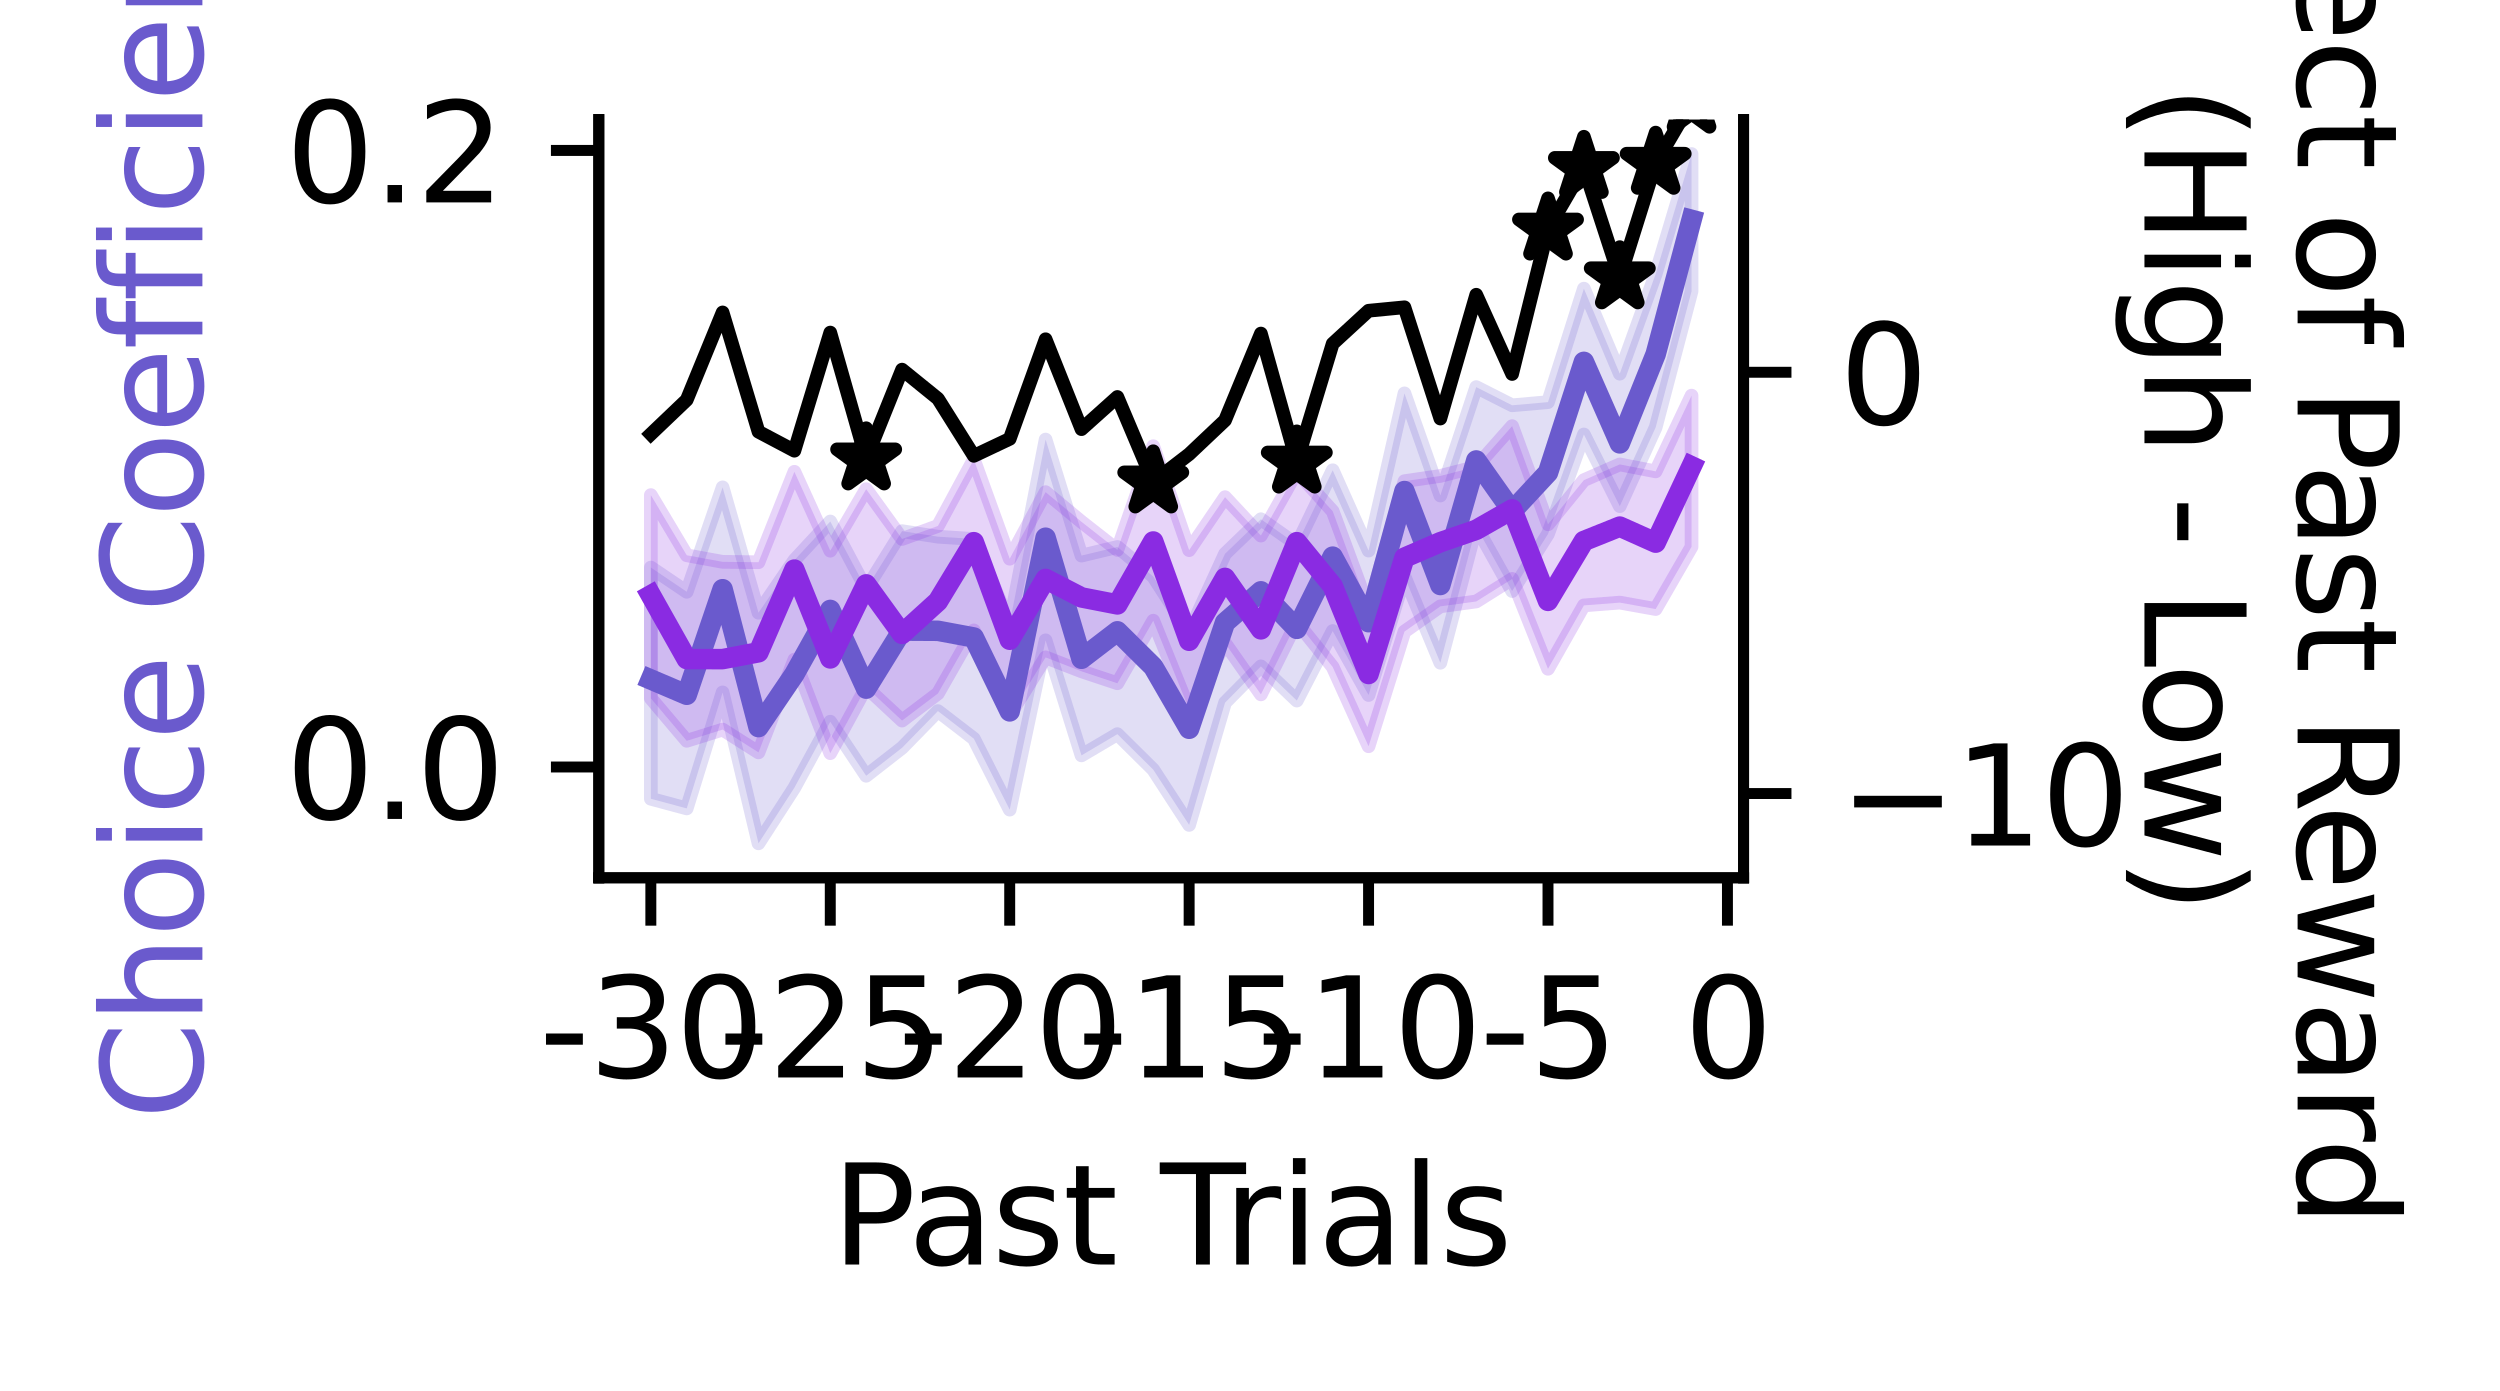 <?xml version="1.0" encoding="utf-8" standalone="no"?>
<!DOCTYPE svg PUBLIC "-//W3C//DTD SVG 1.1//EN"
  "http://www.w3.org/Graphics/SVG/1.1/DTD/svg11.dtd">
<svg xmlns:xlink="http://www.w3.org/1999/xlink" width="182.786pt" height="101.736pt" viewBox="0 0 182.786 101.736" xmlns="http://www.w3.org/2000/svg" version="1.1">
 <defs>
  <style type="text/css">*{stroke-linejoin: round; stroke-linecap: butt}</style>
 </defs>
 <g id="figure_1">
  <g id="patch_1">
   <path d="M -0 101.736 
L 182.786 101.736 
L 182.786 0 
L -0 0 
z
" style="fill: #ffffff"/>
  </g>
  <g id="axes_1">
   <g id="patch_2">
    <path d="M 43.781 64.179 
L 127.481 64.179 
L 127.481 8.739 
L 43.781 8.739 
z
" style="fill: #ffffff"/>
   </g>
   <g id="PolyCollection_1">
    <defs>
     <path id="m248b22ed10" d="M 47.586 -60.239 
L 47.586 -43.334 
L 50.21 -42.629 
L 52.833 -51.109 
L 55.457 -40.076 
L 58.081 -44.144 
L 60.705 -48.968 
L 63.329 -45.016 
L 65.953 -47.061 
L 68.576 -49.746 
L 71.2 -47.728 
L 73.824 -42.539 
L 76.448 -54.918 
L 79.072 -46.507 
L 81.696 -48.059 
L 84.319 -45.465 
L 86.943 -41.422 
L 89.567 -50.36 
L 92.191 -53.015 
L 94.815 -50.515 
L 97.438 -55.598 
L 100.062 -50.921 
L 102.686 -59.589 
L 105.31 -53.278 
L 107.934 -63.234 
L 110.558 -58.522 
L 113.181 -62.696 
L 115.805 -69.969 
L 118.429 -64.729 
L 121.053 -70.49 
L 123.677 -80.441 
L 123.677 -90.476 
L 123.677 -90.476 
L 121.053 -81.704 
L 118.429 -74.414 
L 115.805 -80.631 
L 113.181 -72.335 
L 110.558 -72.103 
L 107.934 -73.433 
L 105.31 -65.508 
L 102.686 -72.975 
L 100.062 -61.48 
L 97.438 -67.353 
L 94.815 -61.923 
L 92.191 -63.772 
L 89.567 -61.245 
L 86.943 -55.514 
L 84.319 -59.58 
L 81.696 -61.744 
L 79.072 -61.114 
L 76.448 -69.597 
L 73.824 -56.139 
L 71.2 -62.327 
L 68.576 -62.496 
L 65.953 -62.901 
L 63.329 -58.671 
L 60.705 -63.608 
L 58.081 -60.779 
L 55.457 -56.937 
L 52.833 -66.103 
L 50.21 -58.468 
L 47.586 -60.239 
z
" style="stroke: #6a5acd; stroke-opacity: 0.2"/>
    </defs>
    <g clip-path="url(#pf0b938bebc)">
     <use xlink:href="#m248b22ed10" x="0" y="101.736" style="fill: #6a5acd; fill-opacity: 0.2; stroke: #6a5acd; stroke-opacity: 0.2"/>
    </g>
   </g>
   <g id="PolyCollection_2">
    <defs>
     <path id="m00e9e85e83" d="M 47.586 -65.538 
L 47.586 -50.677 
L 50.21 -47.572 
L 52.833 -48.392 
L 55.457 -46.726 
L 58.081 -53.511 
L 60.705 -46.668 
L 63.329 -51.492 
L 65.953 -49.052 
L 68.576 -51.035 
L 71.2 -55.643 
L 73.824 -49.46 
L 76.448 -53.673 
L 79.072 -52.654 
L 81.696 -51.78 
L 84.319 -56.354 
L 86.943 -49.867 
L 89.567 -54.716 
L 92.191 -50.969 
L 94.815 -56.253 
L 97.438 -52.971 
L 100.062 -47.173 
L 102.686 -55.56 
L 105.31 -57.405 
L 107.934 -57.759 
L 110.558 -59.409 
L 113.181 -52.837 
L 115.805 -57.472 
L 118.429 -57.677 
L 121.053 -57.206 
L 123.677 -61.756 
L 123.677 -72.811 
L 123.677 -72.811 
L 121.053 -67.272 
L 118.429 -67.781 
L 115.805 -66.631 
L 113.181 -63.403 
L 110.558 -70.578 
L 107.934 -67.612 
L 105.31 -66.938 
L 102.686 -66.555 
L 100.062 -57.267 
L 97.438 -64.357 
L 94.815 -67.25 
L 92.191 -62.577 
L 89.567 -65.386 
L 86.943 -61.512 
L 84.319 -69.112 
L 81.696 -61.529 
L 79.072 -63.583 
L 76.448 -65.752 
L 73.824 -60.885 
L 71.2 -68.137 
L 68.576 -63.282 
L 65.953 -62.328 
L 63.329 -65.969 
L 60.705 -61.471 
L 58.081 -67.241 
L 55.457 -60.629 
L 52.833 -60.657 
L 50.21 -61.138 
L 47.586 -65.538 
z
" style="stroke: #8a2be2; stroke-opacity: 0.2"/>
    </defs>
    <g clip-path="url(#pf0b938bebc)">
     <use xlink:href="#m00e9e85e83" x="0" y="101.736" style="fill: #8a2be2; fill-opacity: 0.2; stroke: #8a2be2; stroke-opacity: 0.2"/>
    </g>
   </g>
   <g id="matplotlib.axis_1">
    <g id="xtick_1">
     <g id="line2d_1">
      <defs>
       <path id="m80d147f03b" d="M 0 0 
L 0 3.5 
" style="stroke: #000000; stroke-width: 0.8"/>
      </defs>
      <g>
       <use xlink:href="#m80d147f03b" x="47.586" y="64.179" style="stroke: #000000; stroke-width: 0.8"/>
      </g>
     </g>
     <g id="text_1">
      <!-- -30 -->
      <g transform="translate(39.419 78.778) scale(0.1 -0.1)">
       <defs>
        <path id="DejaVuSans-2d" d="M 313 2009 
L 1997 2009 
L 1997 1497 
L 313 1497 
L 313 2009 
z
" transform="scale(0.016)"/>
        <path id="DejaVuSans-33" d="M 2597 2516 
Q 3050 2419 3304 2112 
Q 3559 1806 3559 1356 
Q 3559 666 3084 287 
Q 2609 -91 1734 -91 
Q 1441 -91 1130 -33 
Q 819 25 488 141 
L 488 750 
Q 750 597 1062 519 
Q 1375 441 1716 441 
Q 2309 441 2620 675 
Q 2931 909 2931 1356 
Q 2931 1769 2642 2001 
Q 2353 2234 1838 2234 
L 1294 2234 
L 1294 2753 
L 1863 2753 
Q 2328 2753 2575 2939 
Q 2822 3125 2822 3475 
Q 2822 3834 2567 4026 
Q 2313 4219 1838 4219 
Q 1578 4219 1281 4162 
Q 984 4106 628 3988 
L 628 4550 
Q 988 4650 1302 4700 
Q 1616 4750 1894 4750 
Q 2613 4750 3031 4423 
Q 3450 4097 3450 3541 
Q 3450 3153 3228 2886 
Q 3006 2619 2597 2516 
z
" transform="scale(0.016)"/>
        <path id="DejaVuSans-30" d="M 2034 4250 
Q 1547 4250 1301 3770 
Q 1056 3291 1056 2328 
Q 1056 1369 1301 889 
Q 1547 409 2034 409 
Q 2525 409 2770 889 
Q 3016 1369 3016 2328 
Q 3016 3291 2770 3770 
Q 2525 4250 2034 4250 
z
M 2034 4750 
Q 2819 4750 3233 4129 
Q 3647 3509 3647 2328 
Q 3647 1150 3233 529 
Q 2819 -91 2034 -91 
Q 1250 -91 836 529 
Q 422 1150 422 2328 
Q 422 3509 836 4129 
Q 1250 4750 2034 4750 
z
" transform="scale(0.016)"/>
       </defs>
       <use xlink:href="#DejaVuSans-2d"/>
       <use xlink:href="#DejaVuSans-33" x="36.084"/>
       <use xlink:href="#DejaVuSans-30" x="99.707"/>
      </g>
     </g>
    </g>
    <g id="xtick_2">
     <g id="line2d_2">
      <g>
       <use xlink:href="#m80d147f03b" x="60.705" y="64.179" style="stroke: #000000; stroke-width: 0.8"/>
      </g>
     </g>
     <g id="text_2">
      <!-- -25 -->
      <g transform="translate(52.539 78.778) scale(0.1 -0.1)">
       <defs>
        <path id="DejaVuSans-32" d="M 1228 531 
L 3431 531 
L 3431 0 
L 469 0 
L 469 531 
Q 828 903 1448 1529 
Q 2069 2156 2228 2338 
Q 2531 2678 2651 2914 
Q 2772 3150 2772 3378 
Q 2772 3750 2511 3984 
Q 2250 4219 1831 4219 
Q 1534 4219 1204 4116 
Q 875 4013 500 3803 
L 500 4441 
Q 881 4594 1212 4672 
Q 1544 4750 1819 4750 
Q 2544 4750 2975 4387 
Q 3406 4025 3406 3419 
Q 3406 3131 3298 2873 
Q 3191 2616 2906 2266 
Q 2828 2175 2409 1742 
Q 1991 1309 1228 531 
z
" transform="scale(0.016)"/>
        <path id="DejaVuSans-35" d="M 691 4666 
L 3169 4666 
L 3169 4134 
L 1269 4134 
L 1269 2991 
Q 1406 3038 1543 3061 
Q 1681 3084 1819 3084 
Q 2600 3084 3056 2656 
Q 3513 2228 3513 1497 
Q 3513 744 3044 326 
Q 2575 -91 1722 -91 
Q 1428 -91 1123 -41 
Q 819 9 494 109 
L 494 744 
Q 775 591 1075 516 
Q 1375 441 1709 441 
Q 2250 441 2565 725 
Q 2881 1009 2881 1497 
Q 2881 1984 2565 2268 
Q 2250 2553 1709 2553 
Q 1456 2553 1204 2497 
Q 953 2441 691 2322 
L 691 4666 
z
" transform="scale(0.016)"/>
       </defs>
       <use xlink:href="#DejaVuSans-2d"/>
       <use xlink:href="#DejaVuSans-32" x="36.084"/>
       <use xlink:href="#DejaVuSans-35" x="99.707"/>
      </g>
     </g>
    </g>
    <g id="xtick_3">
     <g id="line2d_3">
      <g>
       <use xlink:href="#m80d147f03b" x="73.824" y="64.179" style="stroke: #000000; stroke-width: 0.8"/>
      </g>
     </g>
     <g id="text_3">
      <!-- -20 -->
      <g transform="translate(65.658 78.778) scale(0.1 -0.1)">
       <use xlink:href="#DejaVuSans-2d"/>
       <use xlink:href="#DejaVuSans-32" x="36.084"/>
       <use xlink:href="#DejaVuSans-30" x="99.707"/>
      </g>
     </g>
    </g>
    <g id="xtick_4">
     <g id="line2d_4">
      <g>
       <use xlink:href="#m80d147f03b" x="86.943" y="64.179" style="stroke: #000000; stroke-width: 0.8"/>
      </g>
     </g>
     <g id="text_4">
      <!-- -15 -->
      <g transform="translate(78.777 78.778) scale(0.1 -0.1)">
       <defs>
        <path id="DejaVuSans-31" d="M 794 531 
L 1825 531 
L 1825 4091 
L 703 3866 
L 703 4441 
L 1819 4666 
L 2450 4666 
L 2450 531 
L 3481 531 
L 3481 0 
L 794 0 
L 794 531 
z
" transform="scale(0.016)"/>
       </defs>
       <use xlink:href="#DejaVuSans-2d"/>
       <use xlink:href="#DejaVuSans-31" x="36.084"/>
       <use xlink:href="#DejaVuSans-35" x="99.707"/>
      </g>
     </g>
    </g>
    <g id="xtick_5">
     <g id="line2d_5">
      <g>
       <use xlink:href="#m80d147f03b" x="100.062" y="64.179" style="stroke: #000000; stroke-width: 0.8"/>
      </g>
     </g>
     <g id="text_5">
      <!-- -10 -->
      <g transform="translate(91.896 78.778) scale(0.1 -0.1)">
       <use xlink:href="#DejaVuSans-2d"/>
       <use xlink:href="#DejaVuSans-31" x="36.084"/>
       <use xlink:href="#DejaVuSans-30" x="99.707"/>
      </g>
     </g>
    </g>
    <g id="xtick_6">
     <g id="line2d_6">
      <g>
       <use xlink:href="#m80d147f03b" x="113.181" y="64.179" style="stroke: #000000; stroke-width: 0.8"/>
      </g>
     </g>
     <g id="text_6">
      <!-- -5 -->
      <g transform="translate(108.196 78.778) scale(0.1 -0.1)">
       <use xlink:href="#DejaVuSans-2d"/>
       <use xlink:href="#DejaVuSans-35" x="36.084"/>
      </g>
     </g>
    </g>
    <g id="xtick_7">
     <g id="line2d_7">
      <g>
       <use xlink:href="#m80d147f03b" x="126.301" y="64.179" style="stroke: #000000; stroke-width: 0.8"/>
      </g>
     </g>
     <g id="text_7">
      <!-- 0 -->
      <g transform="translate(123.119 78.778) scale(0.1 -0.1)">
       <use xlink:href="#DejaVuSans-30"/>
      </g>
     </g>
    </g>
    <g id="text_8">
     <!-- Past Trials -->
     <g transform="translate(60.805 92.456) scale(0.1 -0.1)">
      <defs>
       <path id="DejaVuSans-50" d="M 1259 4147 
L 1259 2394 
L 2053 2394 
Q 2494 2394 2734 2622 
Q 2975 2850 2975 3272 
Q 2975 3691 2734 3919 
Q 2494 4147 2053 4147 
L 1259 4147 
z
M 628 4666 
L 2053 4666 
Q 2838 4666 3239 4311 
Q 3641 3956 3641 3272 
Q 3641 2581 3239 2228 
Q 2838 1875 2053 1875 
L 1259 1875 
L 1259 0 
L 628 0 
L 628 4666 
z
" transform="scale(0.016)"/>
       <path id="DejaVuSans-61" d="M 2194 1759 
Q 1497 1759 1228 1600 
Q 959 1441 959 1056 
Q 959 750 1161 570 
Q 1363 391 1709 391 
Q 2188 391 2477 730 
Q 2766 1069 2766 1631 
L 2766 1759 
L 2194 1759 
z
M 3341 1997 
L 3341 0 
L 2766 0 
L 2766 531 
Q 2569 213 2275 61 
Q 1981 -91 1556 -91 
Q 1019 -91 701 211 
Q 384 513 384 1019 
Q 384 1609 779 1909 
Q 1175 2209 1959 2209 
L 2766 2209 
L 2766 2266 
Q 2766 2663 2505 2880 
Q 2244 3097 1772 3097 
Q 1472 3097 1187 3025 
Q 903 2953 641 2809 
L 641 3341 
Q 956 3463 1253 3523 
Q 1550 3584 1831 3584 
Q 2591 3584 2966 3190 
Q 3341 2797 3341 1997 
z
" transform="scale(0.016)"/>
       <path id="DejaVuSans-73" d="M 2834 3397 
L 2834 2853 
Q 2591 2978 2328 3040 
Q 2066 3103 1784 3103 
Q 1356 3103 1142 2972 
Q 928 2841 928 2578 
Q 928 2378 1081 2264 
Q 1234 2150 1697 2047 
L 1894 2003 
Q 2506 1872 2764 1633 
Q 3022 1394 3022 966 
Q 3022 478 2636 193 
Q 2250 -91 1575 -91 
Q 1294 -91 989 -36 
Q 684 19 347 128 
L 347 722 
Q 666 556 975 473 
Q 1284 391 1588 391 
Q 1994 391 2212 530 
Q 2431 669 2431 922 
Q 2431 1156 2273 1281 
Q 2116 1406 1581 1522 
L 1381 1569 
Q 847 1681 609 1914 
Q 372 2147 372 2553 
Q 372 3047 722 3315 
Q 1072 3584 1716 3584 
Q 2034 3584 2315 3537 
Q 2597 3491 2834 3397 
z
" transform="scale(0.016)"/>
       <path id="DejaVuSans-74" d="M 1172 4494 
L 1172 3500 
L 2356 3500 
L 2356 3053 
L 1172 3053 
L 1172 1153 
Q 1172 725 1289 603 
Q 1406 481 1766 481 
L 2356 481 
L 2356 0 
L 1766 0 
Q 1100 0 847 248 
Q 594 497 594 1153 
L 594 3053 
L 172 3053 
L 172 3500 
L 594 3500 
L 594 4494 
L 1172 4494 
z
" transform="scale(0.016)"/>
       <path id="DejaVuSans-20" transform="scale(0.016)"/>
       <path id="DejaVuSans-54" d="M -19 4666 
L 3928 4666 
L 3928 4134 
L 2272 4134 
L 2272 0 
L 1638 0 
L 1638 4134 
L -19 4134 
L -19 4666 
z
" transform="scale(0.016)"/>
       <path id="DejaVuSans-72" d="M 2631 2963 
Q 2534 3019 2420 3045 
Q 2306 3072 2169 3072 
Q 1681 3072 1420 2755 
Q 1159 2438 1159 1844 
L 1159 0 
L 581 0 
L 581 3500 
L 1159 3500 
L 1159 2956 
Q 1341 3275 1631 3429 
Q 1922 3584 2338 3584 
Q 2397 3584 2469 3576 
Q 2541 3569 2628 3553 
L 2631 2963 
z
" transform="scale(0.016)"/>
       <path id="DejaVuSans-69" d="M 603 3500 
L 1178 3500 
L 1178 0 
L 603 0 
L 603 3500 
z
M 603 4863 
L 1178 4863 
L 1178 4134 
L 603 4134 
L 603 4863 
z
" transform="scale(0.016)"/>
       <path id="DejaVuSans-6c" d="M 603 4863 
L 1178 4863 
L 1178 0 
L 603 0 
L 603 4863 
z
" transform="scale(0.016)"/>
      </defs>
      <use xlink:href="#DejaVuSans-50"/>
      <use xlink:href="#DejaVuSans-61" x="55.803"/>
      <use xlink:href="#DejaVuSans-73" x="117.082"/>
      <use xlink:href="#DejaVuSans-74" x="169.182"/>
      <use xlink:href="#DejaVuSans-20" x="208.391"/>
      <use xlink:href="#DejaVuSans-54" x="240.178"/>
      <use xlink:href="#DejaVuSans-72" x="286.512"/>
      <use xlink:href="#DejaVuSans-69" x="327.625"/>
      <use xlink:href="#DejaVuSans-61" x="355.408"/>
      <use xlink:href="#DejaVuSans-6c" x="416.688"/>
      <use xlink:href="#DejaVuSans-73" x="444.471"/>
     </g>
    </g>
   </g>
   <g id="matplotlib.axis_2">
    <g id="ytick_1">
     <g id="line2d_8">
      <defs>
       <path id="mf017b9e31c" d="M 0 0 
L -3.5 0 
" style="stroke: #000000; stroke-width: 0.8"/>
      </defs>
      <g>
       <use xlink:href="#mf017b9e31c" x="43.781" y="56.077" style="stroke: #000000; stroke-width: 0.8"/>
      </g>
     </g>
     <g id="text_9">
      <!-- 0.0 -->
      <g transform="translate(20.878 59.876) scale(0.1 -0.1)">
       <defs>
        <path id="DejaVuSans-2e" d="M 684 794 
L 1344 794 
L 1344 0 
L 684 0 
L 684 794 
z
" transform="scale(0.016)"/>
       </defs>
       <use xlink:href="#DejaVuSans-30"/>
       <use xlink:href="#DejaVuSans-2e" x="63.623"/>
       <use xlink:href="#DejaVuSans-30" x="95.41"/>
      </g>
     </g>
    </g>
    <g id="ytick_2">
     <g id="line2d_9">
      <g>
       <use xlink:href="#mf017b9e31c" x="43.781" y="10.999" style="stroke: #000000; stroke-width: 0.8"/>
      </g>
     </g>
     <g id="text_10">
      <!-- 0.2 -->
      <g transform="translate(20.878 14.798) scale(0.1 -0.1)">
       <use xlink:href="#DejaVuSans-30"/>
       <use xlink:href="#DejaVuSans-2e" x="63.623"/>
       <use xlink:href="#DejaVuSans-32" x="95.41"/>
      </g>
     </g>
    </g>
    <g id="text_11">
     <!-- Choice Coefficient -->
     <g style="fill: #6a5acd" transform="translate(14.798 81.863) rotate(-90) scale(0.1 -0.1)">
      <defs>
       <path id="DejaVuSans-43" d="M 4122 4306 
L 4122 3641 
Q 3803 3938 3442 4084 
Q 3081 4231 2675 4231 
Q 1875 4231 1450 3742 
Q 1025 3253 1025 2328 
Q 1025 1406 1450 917 
Q 1875 428 2675 428 
Q 3081 428 3442 575 
Q 3803 722 4122 1019 
L 4122 359 
Q 3791 134 3420 21 
Q 3050 -91 2638 -91 
Q 1578 -91 968 557 
Q 359 1206 359 2328 
Q 359 3453 968 4101 
Q 1578 4750 2638 4750 
Q 3056 4750 3426 4639 
Q 3797 4528 4122 4306 
z
" transform="scale(0.016)"/>
       <path id="DejaVuSans-68" d="M 3513 2113 
L 3513 0 
L 2938 0 
L 2938 2094 
Q 2938 2591 2744 2837 
Q 2550 3084 2163 3084 
Q 1697 3084 1428 2787 
Q 1159 2491 1159 1978 
L 1159 0 
L 581 0 
L 581 4863 
L 1159 4863 
L 1159 2956 
Q 1366 3272 1645 3428 
Q 1925 3584 2291 3584 
Q 2894 3584 3203 3211 
Q 3513 2838 3513 2113 
z
" transform="scale(0.016)"/>
       <path id="DejaVuSans-6f" d="M 1959 3097 
Q 1497 3097 1228 2736 
Q 959 2375 959 1747 
Q 959 1119 1226 758 
Q 1494 397 1959 397 
Q 2419 397 2687 759 
Q 2956 1122 2956 1747 
Q 2956 2369 2687 2733 
Q 2419 3097 1959 3097 
z
M 1959 3584 
Q 2709 3584 3137 3096 
Q 3566 2609 3566 1747 
Q 3566 888 3137 398 
Q 2709 -91 1959 -91 
Q 1206 -91 779 398 
Q 353 888 353 1747 
Q 353 2609 779 3096 
Q 1206 3584 1959 3584 
z
" transform="scale(0.016)"/>
       <path id="DejaVuSans-63" d="M 3122 3366 
L 3122 2828 
Q 2878 2963 2633 3030 
Q 2388 3097 2138 3097 
Q 1578 3097 1268 2742 
Q 959 2388 959 1747 
Q 959 1106 1268 751 
Q 1578 397 2138 397 
Q 2388 397 2633 464 
Q 2878 531 3122 666 
L 3122 134 
Q 2881 22 2623 -34 
Q 2366 -91 2075 -91 
Q 1284 -91 818 406 
Q 353 903 353 1747 
Q 353 2603 823 3093 
Q 1294 3584 2113 3584 
Q 2378 3584 2631 3529 
Q 2884 3475 3122 3366 
z
" transform="scale(0.016)"/>
       <path id="DejaVuSans-65" d="M 3597 1894 
L 3597 1613 
L 953 1613 
Q 991 1019 1311 708 
Q 1631 397 2203 397 
Q 2534 397 2845 478 
Q 3156 559 3463 722 
L 3463 178 
Q 3153 47 2828 -22 
Q 2503 -91 2169 -91 
Q 1331 -91 842 396 
Q 353 884 353 1716 
Q 353 2575 817 3079 
Q 1281 3584 2069 3584 
Q 2775 3584 3186 3129 
Q 3597 2675 3597 1894 
z
M 3022 2063 
Q 3016 2534 2758 2815 
Q 2500 3097 2075 3097 
Q 1594 3097 1305 2825 
Q 1016 2553 972 2059 
L 3022 2063 
z
" transform="scale(0.016)"/>
       <path id="DejaVuSans-66" d="M 2375 4863 
L 2375 4384 
L 1825 4384 
Q 1516 4384 1395 4259 
Q 1275 4134 1275 3809 
L 1275 3500 
L 2222 3500 
L 2222 3053 
L 1275 3053 
L 1275 0 
L 697 0 
L 697 3053 
L 147 3053 
L 147 3500 
L 697 3500 
L 697 3744 
Q 697 4328 969 4595 
Q 1241 4863 1831 4863 
L 2375 4863 
z
" transform="scale(0.016)"/>
       <path id="DejaVuSans-6e" d="M 3513 2113 
L 3513 0 
L 2938 0 
L 2938 2094 
Q 2938 2591 2744 2837 
Q 2550 3084 2163 3084 
Q 1697 3084 1428 2787 
Q 1159 2491 1159 1978 
L 1159 0 
L 581 0 
L 581 3500 
L 1159 3500 
L 1159 2956 
Q 1366 3272 1645 3428 
Q 1925 3584 2291 3584 
Q 2894 3584 3203 3211 
Q 3513 2838 3513 2113 
z
" transform="scale(0.016)"/>
      </defs>
      <use xlink:href="#DejaVuSans-43"/>
      <use xlink:href="#DejaVuSans-68" x="69.824"/>
      <use xlink:href="#DejaVuSans-6f" x="133.203"/>
      <use xlink:href="#DejaVuSans-69" x="194.385"/>
      <use xlink:href="#DejaVuSans-63" x="222.168"/>
      <use xlink:href="#DejaVuSans-65" x="277.148"/>
      <use xlink:href="#DejaVuSans-20" x="338.672"/>
      <use xlink:href="#DejaVuSans-43" x="370.459"/>
      <use xlink:href="#DejaVuSans-6f" x="440.283"/>
      <use xlink:href="#DejaVuSans-65" x="501.465"/>
      <use xlink:href="#DejaVuSans-66" x="562.988"/>
      <use xlink:href="#DejaVuSans-66" x="598.193"/>
      <use xlink:href="#DejaVuSans-69" x="633.398"/>
      <use xlink:href="#DejaVuSans-63" x="661.182"/>
      <use xlink:href="#DejaVuSans-69" x="716.162"/>
      <use xlink:href="#DejaVuSans-65" x="743.945"/>
      <use xlink:href="#DejaVuSans-6e" x="805.469"/>
      <use xlink:href="#DejaVuSans-74" x="868.848"/>
     </g>
    </g>
   </g>
   <g id="line2d_10">
    <path d="M 47.586 49.681 
L 50.21 50.798 
L 52.833 43.08 
L 55.457 53.162 
L 58.081 49.292 
L 60.705 44.595 
L 63.329 50.35 
L 65.953 46.105 
L 68.576 46.12 
L 71.2 46.609 
L 73.824 52.008 
L 76.448 39.315 
L 79.072 48.167 
L 81.696 46.157 
L 84.319 48.749 
L 86.943 53.284 
L 89.567 45.518 
L 92.191 43.233 
L 94.815 45.979 
L 97.438 40.699 
L 100.062 45.491 
L 102.686 35.902 
L 105.31 42.773 
L 107.934 33.666 
L 110.558 37.376 
L 113.181 34.554 
L 115.805 26.457 
L 118.429 32.417 
L 121.053 25.897 
L 123.677 16.075 
" clip-path="url(#pf0b938bebc)" style="fill: none; stroke: #6a5acd; stroke-width: 1.5; stroke-linecap: square"/>
   </g>
   <g id="line2d_11">
    <path d="M 47.586 43.52 
L 50.21 48.189 
L 52.833 48.191 
L 55.457 47.692 
L 58.081 41.646 
L 60.705 48.14 
L 63.329 42.725 
L 65.953 46.347 
L 68.576 43.967 
L 71.2 39.642 
L 73.824 46.774 
L 76.448 42.326 
L 79.072 43.68 
L 81.696 44.191 
L 84.319 39.59 
L 86.943 46.85 
L 89.567 42.251 
L 92.191 46.014 
L 94.815 39.638 
L 97.438 42.841 
L 100.062 49.28 
L 102.686 40.775 
L 105.31 39.642 
L 107.934 38.737 
L 110.558 37.242 
L 113.181 43.932 
L 115.805 39.554 
L 118.429 38.502 
L 121.053 39.676 
L 123.677 34.097 
" clip-path="url(#pf0b938bebc)" style="fill: none; stroke: #8a2be2; stroke-width: 1.5; stroke-linecap: square"/>
   </g>
   <g id="patch_3">
    <path d="M 43.781 64.179 
L 43.781 8.739 
" style="fill: none; stroke: #000000; stroke-width: 0.8; stroke-linejoin: miter; stroke-linecap: square"/>
   </g>
   <g id="patch_4">
    <path d="M 127.481 64.179 
L 127.481 8.739 
" style="fill: none; stroke: #000000; stroke-width: 0.8; stroke-linejoin: miter; stroke-linecap: square"/>
   </g>
   <g id="patch_5">
    <path d="M 43.781 64.179 
L 127.481 64.179 
" style="fill: none; stroke: #000000; stroke-width: 0.8; stroke-linejoin: miter; stroke-linecap: square"/>
   </g>
  </g>
  <g id="axes_2">
   <g id="matplotlib.axis_3">
    <g id="ytick_3">
     <g id="line2d_12">
      <defs>
       <path id="m22d303dab9" d="M 0 0 
L 3.5 0 
" style="stroke: #000000; stroke-width: 0.8"/>
      </defs>
      <g>
       <use xlink:href="#m22d303dab9" x="127.481" y="58.019" style="stroke: #000000; stroke-width: 0.8"/>
      </g>
     </g>
     <g id="text_12">
      <!-- −10 -->
      <g transform="translate(134.481 61.819) scale(0.1 -0.1)">
       <defs>
        <path id="DejaVuSans-2212" d="M 678 2272 
L 4684 2272 
L 4684 1741 
L 678 1741 
L 678 2272 
z
" transform="scale(0.016)"/>
       </defs>
       <use xlink:href="#DejaVuSans-2212"/>
       <use xlink:href="#DejaVuSans-31" x="83.789"/>
       <use xlink:href="#DejaVuSans-30" x="147.412"/>
      </g>
     </g>
    </g>
    <g id="ytick_4">
     <g id="line2d_13">
      <g>
       <use xlink:href="#m22d303dab9" x="127.481" y="27.219" style="stroke: #000000; stroke-width: 0.8"/>
      </g>
     </g>
     <g id="text_13">
      <!-- 0 -->
      <g transform="translate(134.481 31.019) scale(0.1 -0.1)">
       <use xlink:href="#DejaVuSans-30"/>
      </g>
     </g>
    </g>
    <g id="text_14">
     <!-- Effect of Past Reward -->
     <g transform="translate(167.988 -16.633) rotate(-270) scale(0.1 -0.1)">
      <defs>
       <path id="DejaVuSans-45" d="M 628 4666 
L 3578 4666 
L 3578 4134 
L 1259 4134 
L 1259 2753 
L 3481 2753 
L 3481 2222 
L 1259 2222 
L 1259 531 
L 3634 531 
L 3634 0 
L 628 0 
L 628 4666 
z
" transform="scale(0.016)"/>
       <path id="DejaVuSans-52" d="M 2841 2188 
Q 3044 2119 3236 1894 
Q 3428 1669 3622 1275 
L 4263 0 
L 3584 0 
L 2988 1197 
Q 2756 1666 2539 1819 
Q 2322 1972 1947 1972 
L 1259 1972 
L 1259 0 
L 628 0 
L 628 4666 
L 2053 4666 
Q 2853 4666 3247 4331 
Q 3641 3997 3641 3322 
Q 3641 2881 3436 2590 
Q 3231 2300 2841 2188 
z
M 1259 4147 
L 1259 2491 
L 2053 2491 
Q 2509 2491 2742 2702 
Q 2975 2913 2975 3322 
Q 2975 3731 2742 3939 
Q 2509 4147 2053 4147 
L 1259 4147 
z
" transform="scale(0.016)"/>
       <path id="DejaVuSans-77" d="M 269 3500 
L 844 3500 
L 1563 769 
L 2278 3500 
L 2956 3500 
L 3675 769 
L 4391 3500 
L 4966 3500 
L 4050 0 
L 3372 0 
L 2619 2869 
L 1863 0 
L 1184 0 
L 269 3500 
z
" transform="scale(0.016)"/>
       <path id="DejaVuSans-64" d="M 2906 2969 
L 2906 4863 
L 3481 4863 
L 3481 0 
L 2906 0 
L 2906 525 
Q 2725 213 2448 61 
Q 2172 -91 1784 -91 
Q 1150 -91 751 415 
Q 353 922 353 1747 
Q 353 2572 751 3078 
Q 1150 3584 1784 3584 
Q 2172 3584 2448 3432 
Q 2725 3281 2906 2969 
z
M 947 1747 
Q 947 1113 1208 752 
Q 1469 391 1925 391 
Q 2381 391 2643 752 
Q 2906 1113 2906 1747 
Q 2906 2381 2643 2742 
Q 2381 3103 1925 3103 
Q 1469 3103 1208 2742 
Q 947 2381 947 1747 
z
" transform="scale(0.016)"/>
      </defs>
      <use xlink:href="#DejaVuSans-45"/>
      <use xlink:href="#DejaVuSans-66" x="63.184"/>
      <use xlink:href="#DejaVuSans-66" x="98.389"/>
      <use xlink:href="#DejaVuSans-65" x="133.594"/>
      <use xlink:href="#DejaVuSans-63" x="195.117"/>
      <use xlink:href="#DejaVuSans-74" x="250.098"/>
      <use xlink:href="#DejaVuSans-20" x="289.307"/>
      <use xlink:href="#DejaVuSans-6f" x="321.094"/>
      <use xlink:href="#DejaVuSans-66" x="382.275"/>
      <use xlink:href="#DejaVuSans-20" x="417.48"/>
      <use xlink:href="#DejaVuSans-50" x="449.268"/>
      <use xlink:href="#DejaVuSans-61" x="505.07"/>
      <use xlink:href="#DejaVuSans-73" x="566.35"/>
      <use xlink:href="#DejaVuSans-74" x="618.449"/>
      <use xlink:href="#DejaVuSans-20" x="657.658"/>
      <use xlink:href="#DejaVuSans-52" x="689.445"/>
      <use xlink:href="#DejaVuSans-65" x="754.428"/>
      <use xlink:href="#DejaVuSans-77" x="815.951"/>
      <use xlink:href="#DejaVuSans-61" x="897.738"/>
      <use xlink:href="#DejaVuSans-72" x="959.018"/>
      <use xlink:href="#DejaVuSans-64" x="998.381"/>
     </g>
     <!-- (High - Low) -->
     <g transform="translate(156.79 6.237) rotate(-270) scale(0.1 -0.1)">
      <defs>
       <path id="DejaVuSans-28" d="M 1984 4856 
Q 1566 4138 1362 3434 
Q 1159 2731 1159 2009 
Q 1159 1288 1364 580 
Q 1569 -128 1984 -844 
L 1484 -844 
Q 1016 -109 783 600 
Q 550 1309 550 2009 
Q 550 2706 781 3412 
Q 1013 4119 1484 4856 
L 1984 4856 
z
" transform="scale(0.016)"/>
       <path id="DejaVuSans-48" d="M 628 4666 
L 1259 4666 
L 1259 2753 
L 3553 2753 
L 3553 4666 
L 4184 4666 
L 4184 0 
L 3553 0 
L 3553 2222 
L 1259 2222 
L 1259 0 
L 628 0 
L 628 4666 
z
" transform="scale(0.016)"/>
       <path id="DejaVuSans-67" d="M 2906 1791 
Q 2906 2416 2648 2759 
Q 2391 3103 1925 3103 
Q 1463 3103 1205 2759 
Q 947 2416 947 1791 
Q 947 1169 1205 825 
Q 1463 481 1925 481 
Q 2391 481 2648 825 
Q 2906 1169 2906 1791 
z
M 3481 434 
Q 3481 -459 3084 -895 
Q 2688 -1331 1869 -1331 
Q 1566 -1331 1297 -1286 
Q 1028 -1241 775 -1147 
L 775 -588 
Q 1028 -725 1275 -790 
Q 1522 -856 1778 -856 
Q 2344 -856 2625 -561 
Q 2906 -266 2906 331 
L 2906 616 
Q 2728 306 2450 153 
Q 2172 0 1784 0 
Q 1141 0 747 490 
Q 353 981 353 1791 
Q 353 2603 747 3093 
Q 1141 3584 1784 3584 
Q 2172 3584 2450 3431 
Q 2728 3278 2906 2969 
L 2906 3500 
L 3481 3500 
L 3481 434 
z
" transform="scale(0.016)"/>
       <path id="DejaVuSans-4c" d="M 628 4666 
L 1259 4666 
L 1259 531 
L 3531 531 
L 3531 0 
L 628 0 
L 628 4666 
z
" transform="scale(0.016)"/>
       <path id="DejaVuSans-29" d="M 513 4856 
L 1013 4856 
Q 1481 4119 1714 3412 
Q 1947 2706 1947 2009 
Q 1947 1309 1714 600 
Q 1481 -109 1013 -844 
L 513 -844 
Q 928 -128 1133 580 
Q 1338 1288 1338 2009 
Q 1338 2731 1133 3434 
Q 928 4138 513 4856 
z
" transform="scale(0.016)"/>
      </defs>
      <use xlink:href="#DejaVuSans-28"/>
      <use xlink:href="#DejaVuSans-48" x="39.014"/>
      <use xlink:href="#DejaVuSans-69" x="114.209"/>
      <use xlink:href="#DejaVuSans-67" x="141.992"/>
      <use xlink:href="#DejaVuSans-68" x="205.469"/>
      <use xlink:href="#DejaVuSans-20" x="268.848"/>
      <use xlink:href="#DejaVuSans-2d" x="300.635"/>
      <use xlink:href="#DejaVuSans-20" x="336.719"/>
      <use xlink:href="#DejaVuSans-4c" x="368.506"/>
      <use xlink:href="#DejaVuSans-6f" x="422.469"/>
      <use xlink:href="#DejaVuSans-77" x="483.65"/>
      <use xlink:href="#DejaVuSans-29" x="565.438"/>
     </g>
    </g>
   </g>
   <g id="line2d_14">
    <path d="M 47.586 31.739 
L 50.21 29.235 
L 52.833 22.844 
L 55.457 31.565 
L 58.081 32.953 
L 60.705 24.316 
L 63.329 33.546 
L 65.953 27.026 
L 68.576 29.151 
L 71.2 33.329 
L 73.824 32.087 
L 76.448 24.804 
L 79.072 31.377 
L 81.696 29.025 
L 84.319 35.23 
L 86.943 33.21 
L 89.567 30.73 
L 92.191 24.388 
L 94.815 33.774 
L 97.438 25.13 
L 100.062 22.719 
L 102.686 22.467 
L 105.31 30.602 
L 107.934 21.55 
L 110.558 27.344 
L 113.181 16.739 
L 115.805 12.235 
L 118.429 20.305 
L 121.053 11.931 
L 123.677 7.459 
" clip-path="url(#pf0b938bebc)" style="fill: none; stroke: #000000; stroke-linecap: square"/>
   </g>
   <g id="patch_6">
    <path d="M 43.781 64.179 
L 43.781 8.739 
" style="fill: none; stroke: #000000; stroke-width: 0.8; stroke-linejoin: miter; stroke-linecap: square"/>
   </g>
   <g id="patch_7">
    <path d="M 127.481 64.179 
L 127.481 8.739 
" style="fill: none; stroke: #000000; stroke-width: 0.8; stroke-linejoin: miter; stroke-linecap: square"/>
   </g>
   <g id="patch_8">
    <path d="M 43.781 64.179 
L 127.481 64.179 
" style="fill: none; stroke: #000000; stroke-width: 0.8; stroke-linejoin: miter; stroke-linecap: square"/>
   </g>
   <g id="PathCollection_1">
    <path d="M 47.586 31.739 
L 47.586 31.739 
L 47.586 31.739 
L 47.586 31.739 
L 47.586 31.739 
L 47.586 31.739 
L 47.586 31.739 
L 47.586 31.739 
L 47.586 31.739 
L 47.586 31.739 
z
" clip-path="url(#pf0b938bebc)" style="stroke: #000000"/>
    <path d="M 50.21 29.235 
L 50.21 29.235 
L 50.21 29.235 
L 50.21 29.235 
L 50.21 29.235 
L 50.21 29.235 
L 50.21 29.235 
L 50.21 29.235 
L 50.21 29.235 
L 50.21 29.235 
z
" clip-path="url(#pf0b938bebc)" style="stroke: #000000"/>
    <path d="M 52.833 22.844 
L 52.833 22.844 
L 52.833 22.844 
L 52.833 22.844 
L 52.833 22.844 
L 52.833 22.844 
L 52.833 22.844 
L 52.833 22.844 
L 52.833 22.844 
L 52.833 22.844 
z
" clip-path="url(#pf0b938bebc)" style="stroke: #000000"/>
    <path d="M 55.457 31.565 
L 55.457 31.565 
L 55.457 31.565 
L 55.457 31.565 
L 55.457 31.565 
L 55.457 31.565 
L 55.457 31.565 
L 55.457 31.565 
L 55.457 31.565 
L 55.457 31.565 
z
" clip-path="url(#pf0b938bebc)" style="stroke: #000000"/>
    <path d="M 58.081 32.953 
L 58.081 32.953 
L 58.081 32.953 
L 58.081 32.953 
L 58.081 32.953 
L 58.081 32.953 
L 58.081 32.953 
L 58.081 32.953 
L 58.081 32.953 
L 58.081 32.953 
z
" clip-path="url(#pf0b938bebc)" style="stroke: #000000"/>
    <path d="M 60.705 24.316 
L 60.705 24.316 
L 60.705 24.316 
L 60.705 24.316 
L 60.705 24.316 
L 60.705 24.316 
L 60.705 24.316 
L 60.705 24.316 
L 60.705 24.316 
L 60.705 24.316 
z
" clip-path="url(#pf0b938bebc)" style="stroke: #000000"/>
    <path d="M 63.329 31.31 
L 62.827 32.855 
L 61.202 32.855 
L 62.516 33.81 
L 62.014 35.355 
L 63.329 34.4 
L 64.643 35.355 
L 64.141 33.81 
L 65.455 32.855 
L 63.831 32.855 
z
" clip-path="url(#pf0b938bebc)" style="stroke: #000000"/>
    <path d="M 65.953 27.026 
L 65.953 27.026 
L 65.953 27.026 
L 65.953 27.026 
L 65.953 27.026 
L 65.953 27.026 
L 65.953 27.026 
L 65.953 27.026 
L 65.953 27.026 
L 65.953 27.026 
z
" clip-path="url(#pf0b938bebc)" style="stroke: #000000"/>
    <path d="M 68.576 29.151 
L 68.576 29.151 
L 68.576 29.151 
L 68.576 29.151 
L 68.576 29.151 
L 68.576 29.151 
L 68.576 29.151 
L 68.576 29.151 
L 68.576 29.151 
L 68.576 29.151 
z
" clip-path="url(#pf0b938bebc)" style="stroke: #000000"/>
    <path d="M 71.2 33.329 
L 71.2 33.329 
L 71.2 33.329 
L 71.2 33.329 
L 71.2 33.329 
L 71.2 33.329 
L 71.2 33.329 
L 71.2 33.329 
L 71.2 33.329 
L 71.2 33.329 
z
" clip-path="url(#pf0b938bebc)" style="stroke: #000000"/>
    <path d="M 73.824 32.087 
L 73.824 32.087 
L 73.824 32.087 
L 73.824 32.087 
L 73.824 32.087 
L 73.824 32.087 
L 73.824 32.087 
L 73.824 32.087 
L 73.824 32.087 
L 73.824 32.087 
z
" clip-path="url(#pf0b938bebc)" style="stroke: #000000"/>
    <path d="M 76.448 24.804 
L 76.448 24.804 
L 76.448 24.804 
L 76.448 24.804 
L 76.448 24.804 
L 76.448 24.804 
L 76.448 24.804 
L 76.448 24.804 
L 76.448 24.804 
L 76.448 24.804 
z
" clip-path="url(#pf0b938bebc)" style="stroke: #000000"/>
    <path d="M 79.072 31.377 
L 79.072 31.377 
L 79.072 31.377 
L 79.072 31.377 
L 79.072 31.377 
L 79.072 31.377 
L 79.072 31.377 
L 79.072 31.377 
L 79.072 31.377 
L 79.072 31.377 
z
" clip-path="url(#pf0b938bebc)" style="stroke: #000000"/>
    <path d="M 81.696 29.025 
L 81.696 29.025 
L 81.696 29.025 
L 81.696 29.025 
L 81.696 29.025 
L 81.696 29.025 
L 81.696 29.025 
L 81.696 29.025 
L 81.696 29.025 
L 81.696 29.025 
z
" clip-path="url(#pf0b938bebc)" style="stroke: #000000"/>
    <path d="M 84.319 32.993 
L 83.817 34.539 
L 82.193 34.539 
L 83.507 35.493 
L 83.005 37.039 
L 84.319 36.084 
L 85.634 37.039 
L 85.132 35.493 
L 86.446 34.539 
L 84.821 34.539 
z
" clip-path="url(#pf0b938bebc)" style="stroke: #000000"/>
    <path d="M 86.943 33.21 
L 86.943 33.21 
L 86.943 33.21 
L 86.943 33.21 
L 86.943 33.21 
L 86.943 33.21 
L 86.943 33.21 
L 86.943 33.21 
L 86.943 33.21 
L 86.943 33.21 
z
" clip-path="url(#pf0b938bebc)" style="stroke: #000000"/>
    <path d="M 89.567 30.73 
L 89.567 30.73 
L 89.567 30.73 
L 89.567 30.73 
L 89.567 30.73 
L 89.567 30.73 
L 89.567 30.73 
L 89.567 30.73 
L 89.567 30.73 
L 89.567 30.73 
z
" clip-path="url(#pf0b938bebc)" style="stroke: #000000"/>
    <path d="M 92.191 24.388 
L 92.191 24.388 
L 92.191 24.388 
L 92.191 24.388 
L 92.191 24.388 
L 92.191 24.388 
L 92.191 24.388 
L 92.191 24.388 
L 92.191 24.388 
L 92.191 24.388 
z
" clip-path="url(#pf0b938bebc)" style="stroke: #000000"/>
    <path d="M 94.815 31.538 
L 94.313 33.084 
L 92.688 33.084 
L 94.002 34.038 
L 93.5 35.584 
L 94.815 34.629 
L 96.129 35.584 
L 95.627 34.038 
L 96.941 33.084 
L 95.317 33.084 
z
" clip-path="url(#pf0b938bebc)" style="stroke: #000000"/>
    <path d="M 97.438 25.13 
L 97.438 25.13 
L 97.438 25.13 
L 97.438 25.13 
L 97.438 25.13 
L 97.438 25.13 
L 97.438 25.13 
L 97.438 25.13 
L 97.438 25.13 
L 97.438 25.13 
z
" clip-path="url(#pf0b938bebc)" style="stroke: #000000"/>
    <path d="M 100.062 22.719 
L 100.062 22.719 
L 100.062 22.719 
L 100.062 22.719 
L 100.062 22.719 
L 100.062 22.719 
L 100.062 22.719 
L 100.062 22.719 
L 100.062 22.719 
L 100.062 22.719 
z
" clip-path="url(#pf0b938bebc)" style="stroke: #000000"/>
    <path d="M 102.686 22.467 
L 102.686 22.467 
L 102.686 22.467 
L 102.686 22.467 
L 102.686 22.467 
L 102.686 22.467 
L 102.686 22.467 
L 102.686 22.467 
L 102.686 22.467 
L 102.686 22.467 
z
" clip-path="url(#pf0b938bebc)" style="stroke: #000000"/>
    <path d="M 105.31 30.602 
L 105.31 30.602 
L 105.31 30.602 
L 105.31 30.602 
L 105.31 30.602 
L 105.31 30.602 
L 105.31 30.602 
L 105.31 30.602 
L 105.31 30.602 
L 105.31 30.602 
z
" clip-path="url(#pf0b938bebc)" style="stroke: #000000"/>
    <path d="M 107.934 21.55 
L 107.934 21.55 
L 107.934 21.55 
L 107.934 21.55 
L 107.934 21.55 
L 107.934 21.55 
L 107.934 21.55 
L 107.934 21.55 
L 107.934 21.55 
L 107.934 21.55 
z
" clip-path="url(#pf0b938bebc)" style="stroke: #000000"/>
    <path d="M 110.558 27.344 
L 110.558 27.344 
L 110.558 27.344 
L 110.558 27.344 
L 110.558 27.344 
L 110.558 27.344 
L 110.558 27.344 
L 110.558 27.344 
L 110.558 27.344 
L 110.558 27.344 
z
" clip-path="url(#pf0b938bebc)" style="stroke: #000000"/>
    <path d="M 113.181 14.503 
L 112.679 16.048 
L 111.055 16.048 
L 112.369 17.003 
L 111.867 18.548 
L 113.181 17.593 
L 114.496 18.548 
L 113.994 17.003 
L 115.308 16.048 
L 113.683 16.048 
z
" clip-path="url(#pf0b938bebc)" style="stroke: #000000"/>
    <path d="M 115.805 9.999 
L 115.303 11.544 
L 113.679 11.544 
L 114.993 12.499 
L 114.491 14.044 
L 115.805 13.089 
L 117.12 14.044 
L 116.618 12.499 
L 117.932 11.544 
L 116.307 11.544 
z
" clip-path="url(#pf0b938bebc)" style="stroke: #000000"/>
    <path d="M 118.429 18.069 
L 117.927 19.614 
L 116.302 19.614 
L 117.617 20.569 
L 117.115 22.114 
L 118.429 21.159 
L 119.743 22.114 
L 119.241 20.569 
L 120.556 19.614 
L 118.931 19.614 
z
" clip-path="url(#pf0b938bebc)" style="stroke: #000000"/>
    <path d="M 121.053 9.695 
L 120.551 11.24 
L 118.926 11.24 
L 120.241 12.195 
L 119.739 13.74 
L 121.053 12.785 
L 122.367 13.74 
L 121.865 12.195 
L 123.18 11.24 
L 121.555 11.24 
z
" clip-path="url(#pf0b938bebc)" style="stroke: #000000"/>
    <path d="M 123.677 5.223 
L 123.175 6.768 
L 121.55 6.768 
L 122.864 7.723 
L 122.362 9.268 
L 123.677 8.313 
L 124.991 9.268 
L 124.489 7.723 
L 125.803 6.768 
L 124.179 6.768 
z
" clip-path="url(#pf0b938bebc)" style="stroke: #000000"/>
   </g>
  </g>
 </g>
 <defs>
  <clipPath id="pf0b938bebc">
   <rect x="43.781" y="8.739" width="83.7" height="55.44"/>
  </clipPath>
 </defs>
</svg>
